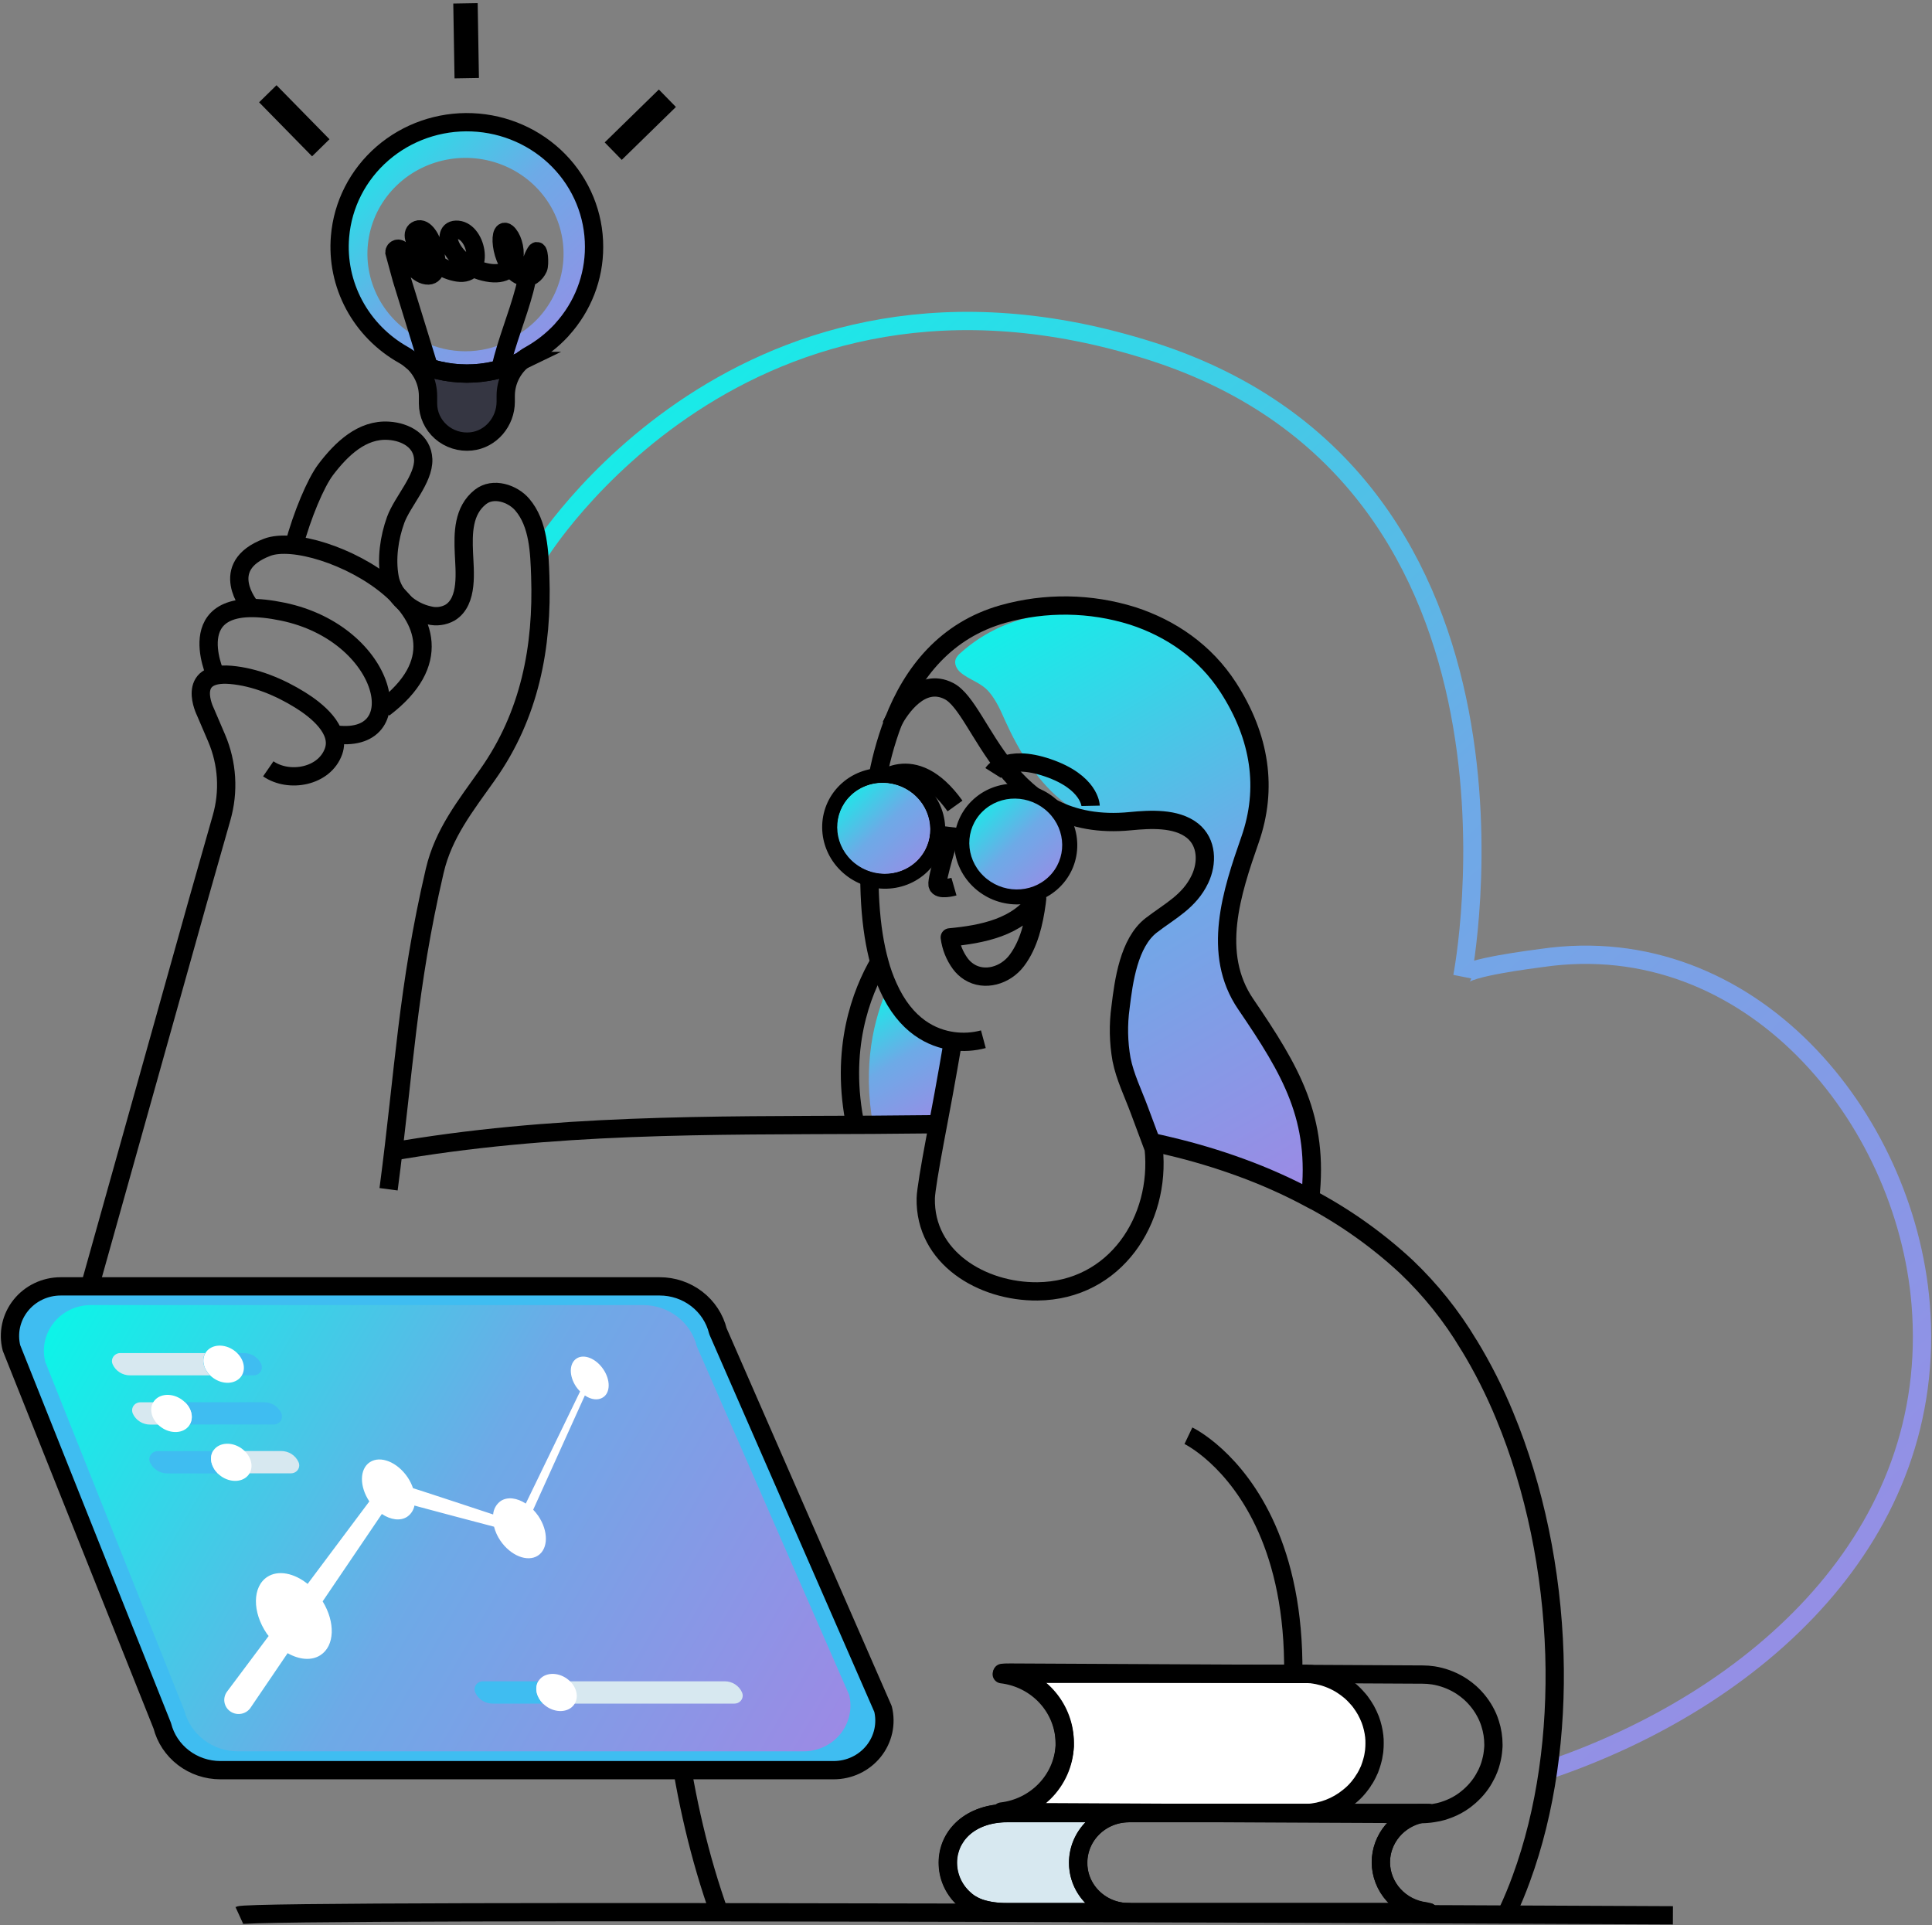 <svg width="581" height="579" viewBox="0 0 581 579" fill="none" xmlns="http://www.w3.org/2000/svg">
<rect x="0" y="0" width="581" height="579" fill="#808080" stroke="none"/>
<path d="M162.098 166.472C162.098 166.472 223.501 66.479 346.242 105.611C468.787 144.75 439.829 293.323 439.751 293.713C440.287 290.991 461.516 288.397 463.763 288.078C526.388 279.025 572.97 335.994 577.588 392.14C583.323 461.779 528.25 511.101 465.527 532.338" stroke="url(#paint0_linear_183_875)" stroke-width="5.5" stroke-miterlimit="10"/>
<path d="M457.441 565.01C455.586 571.392 454.24 575.04 454.24 575.04H453.273C454.802 571.786 456.191 568.443 457.441 565.01Z" fill="#353642"/>
<path d="M286.575 313.104C286.575 313.104 284.367 326.214 282.081 338.085C275.549 338.155 269.016 338.206 262.556 338.257C259.29 320.279 262.837 306.198 267.05 296.812C272.361 308.657 280.383 312.261 286.575 313.104Z" fill="url(#paint1_linear_183_875)"/>
<path d="M393.939 360.409C380.657 353.414 366.5 348.141 351.825 344.724L347.018 343.913C347.018 343.913 343.438 335.952 343.418 335.926C341.74 331.755 338.957 326.215 338.095 321.82C337.044 316.628 336.789 311.311 337.337 306.046C338.278 298.226 342.001 281.685 348.729 276.472C354.34 272.153 356.653 273.06 359.834 266.307C362.12 261.49 363.048 253.395 358.606 249.843C353.681 245.945 351.577 247.926 345.685 248.527C323.293 250.699 310.496 234.937 302.265 216.723C300.959 213.765 299.6 210.64 297.464 208.123C295.015 205.223 291.624 204.571 288.848 202.226C287.666 201.217 286.856 199.569 287.424 198.137C287.759 197.453 288.246 196.851 288.848 196.374C294.095 191.647 300.395 188.18 307.249 186.248C318.092 183.182 329.548 182.832 340.564 185.232C352.061 188.957 362.395 196.01 369.351 206.788C378.947 221.68 381.26 237.129 375.884 252.526C370.377 268.294 364.23 286.815 374.577 301.989C388.354 322.146 396.656 336.323 393.939 360.409Z" fill="url(#paint2_linear_183_875)"/>
<path d="M282.106 338.083C275.574 338.153 269.042 338.204 262.581 338.256C213.354 338.505 166.237 337.834 116.854 346.497" stroke="black" stroke-width="5.5" stroke-miterlimit="10"/>
<path d="M346.242 343.443C348.117 343.846 349.972 344.268 351.827 344.721C359.059 346.431 366.179 348.564 373.149 351.11C380.299 353.712 387.248 356.817 393.941 360.399C393.948 360.393 393.957 360.39 393.967 360.39C393.977 360.39 393.986 360.393 393.993 360.399C404.522 365.979 414.255 372.892 422.937 380.959C430.197 387.877 436.474 395.718 441.6 404.272C441.644 404.305 441.678 404.349 441.698 404.4C445.856 411.227 449.466 418.359 452.496 425.732C461.536 447.512 466.664 472.588 467.448 497.543C468.16 521.112 464.985 544.578 457.473 565.01C456.224 568.443 454.834 571.787 453.306 575.04C453.208 575.29 453.077 575.513 452.979 575.762" stroke="black" stroke-width="5.5" stroke-miterlimit="10"/>
<path d="M374.625 575.443C374.625 575.443 374.625 575.391 374.625 575.366C374.667 575.26 374.699 575.151 374.723 575.04" stroke="black" stroke-width="5.5" stroke-miterlimit="10"/>
<path d="M357.387 431.771C357.387 431.771 371.601 438.524 380.942 459.607C385.639 470.206 389.12 484.46 388.918 503.307C388.918 503.307 388.918 503.307 388.918 503.358C388.813 515.375 387.193 529.252 383.431 545.243V545.333" stroke="black" stroke-width="5.5" stroke-miterlimit="10"/>
<path d="M88.381 164.115C90.889 154.832 94.913 145.261 97.938 141.236C102.693 134.975 108.899 129.008 116.881 129.544C122.009 129.87 127.045 132.643 127.274 138.137C127.489 144.098 121.062 150.717 118.998 156.32C117.038 161.725 116.143 168.018 117.175 173.704C118.207 179.39 123.426 183.831 129.057 185.051C131.193 185.601 133.464 185.3 135.374 184.214C140.887 180.802 139.731 171.717 139.509 166.357C139.247 160.345 139.254 153.547 144.499 149.433C148.353 146.411 154.2 148.417 157.041 151.739C161.98 157.489 162.221 166.146 162.47 173.225C163.208 194.551 159.334 214.996 146.635 232.948C140.103 242.219 133.375 250.537 130.729 261.909C122.499 297.253 121.584 321.754 116.855 357.647" stroke="black" stroke-width="5.5" stroke-miterlimit="10"/>
<path d="M216.563 576C191.323 505.837 203.277 429.184 203.277 429.184L67.693 433.387C61.921 433.566 56.175 432.533 50.846 430.357C45.516 428.181 40.725 424.912 36.796 420.773C32.867 416.633 29.89 411.717 28.067 406.357C26.243 400.997 25.616 395.317 26.227 389.7L59.436 271.25L66.622 245.982C68.913 238.031 68.388 229.557 65.133 221.935L61.749 214.038C61.749 214.038 55.615 201.803 69.365 202.953C76.76 203.592 84.096 206.665 90.301 210.524C95.174 213.559 102.608 219.43 100.309 225.94C97.591 233.607 86.937 235.524 80.679 231.211" stroke="black" stroke-width="5.5" stroke-miterlimit="10"/>
<path d="M64.793 202.889C64.793 202.889 53.179 177.334 85.043 183.946C116.907 190.559 124.537 224.612 100.218 220.778" stroke="black" stroke-width="5.5" stroke-miterlimit="10"/>
<path d="M75.296 182.481C75.296 182.481 65.106 170.374 80.339 164.592C95.572 158.81 150.887 186.116 115.404 213.014" stroke="black" stroke-width="5.5" stroke-miterlimit="10"/>
<path d="M295.721 312.528C292.764 313.322 289.672 313.518 286.634 313.103C280.416 312.26 272.394 308.631 267.109 296.811C266.012 294.396 265.12 291.896 264.444 289.336C261.753 279.555 260.577 265.947 262.151 246.972C262.458 243.324 262.916 239.618 263.549 235.919C264.598 229.484 266.29 223.165 268.599 217.053C268.599 217.053 268.599 217.002 268.651 216.976C274.412 202.077 284.544 189.504 301.58 184.667C314.356 181.063 327.939 181.254 340.604 185.217C352.101 188.942 362.435 195.995 369.391 206.773C378.987 221.665 381.3 237.114 375.924 252.511C370.417 268.279 364.27 286.8 374.617 301.974C388.374 322.163 396.677 336.339 394.011 360.426" stroke="black" stroke-width="5.5" stroke-miterlimit="10"/>
<path d="M257.358 339.003C252.355 315.537 259.109 298.427 264.413 289.336" stroke="black" stroke-width="5.5" stroke-miterlimit="10"/>
<path d="M263.551 235.894C263.551 235.894 274.505 224.694 287.198 242.385" stroke="black" stroke-width="5.5" stroke-miterlimit="10"/>
<path d="M291.441 292.287C296.073 295.22 302.344 293.399 305.753 288.882C309.457 283.982 310.94 277.44 311.744 271.504C311.796 271.076 311.855 270.655 311.894 270.227C306.243 278.909 295.276 280.992 285.621 281.899C285.987 284.739 287.067 287.445 288.763 289.777C289.489 290.769 290.397 291.62 291.441 292.287Z" stroke="black" stroke-width="5.5" stroke-linecap="round" stroke-linejoin="round"/>
<path d="M341.75 331.377L341.723 331.351" stroke="black" stroke-width="5.5" stroke-miterlimit="10"/>
<path d="M298.652 232.449C298.652 232.449 302.376 226.552 315.101 230.897C327.825 235.241 327.976 242.339 327.976 242.339" stroke="black" stroke-width="5.5" stroke-miterlimit="10"/>
<path d="M269.73 247.113C269.73 247.113 275.61 244.206 280.215 247.113" stroke="black" stroke-width="5.5" stroke-miterlimit="10"/>
<path d="M301.41 249.788C301.41 249.788 307.289 246.881 311.862 249.788" stroke="black" stroke-width="5.5" stroke-miterlimit="10"/>
<path d="M286.576 313.104C286.576 313.104 284.369 326.215 282.082 338.085C281.749 339.772 281.429 341.433 281.142 343.075C279.646 351.067 278.45 358.172 278.398 360.325C278.019 378.214 295.31 388.532 312.013 388.359C335.451 388.11 349.155 366.784 346.947 345.426C345.504 341.529 344.028 337.631 342.584 333.734C340.729 328.738 338.318 323.876 337.273 318.612C336.35 313.425 336.249 308.131 336.973 302.914C337.913 295.12 339.462 283.498 346.19 278.285C351.801 273.966 357.66 271.13 360.861 264.377C363.147 259.559 363.043 253.356 358.601 249.803C353.676 245.906 345.883 246.379 339.991 246.948C301.986 250.749 295.663 213.125 285.381 207.841C276.954 203.49 270.631 213.253 268.652 216.875L268.574 217.028C268.57 217.065 268.554 217.099 268.528 217.124C268.169 217.763 267.992 218.191 267.992 218.191" stroke="black" stroke-width="5.5" stroke-miterlimit="10"/>
<path d="M285.603 251.444C285.603 251.444 281.632 264.158 281.939 266.062C282.246 267.966 286.877 266.637 286.877 266.637" stroke="black" stroke-width="5.5" stroke-miterlimit="10"/>
<path d="M316.725 264.861C322.809 258.921 322.698 249.163 316.476 243.067C310.255 236.972 300.279 236.846 294.195 242.787C288.11 248.727 288.222 258.484 294.443 264.58C300.664 270.676 310.64 270.802 316.725 264.861Z" stroke="black" stroke-width="5.5" stroke-miterlimit="10"/>
<path d="M277.018 260.142C283.102 254.201 282.991 244.444 276.77 238.349C270.548 232.253 260.572 232.127 254.487 238.068C248.403 244.008 248.514 253.765 254.736 259.861C260.958 265.956 270.934 266.082 277.018 260.142Z" stroke="black" stroke-width="5.5" stroke-miterlimit="10"/>
<path d="M265.405 237.267C267.14 237.26 268.856 237.607 270.445 238.288C272.033 238.969 273.458 239.969 274.628 241.221C275.797 242.474 276.685 243.953 277.234 245.561C277.783 247.17 277.982 248.874 277.817 250.563C277.541 253.402 276.19 256.038 274.029 257.953C271.868 259.868 269.053 260.923 266.137 260.913C264.403 260.92 262.686 260.572 261.097 259.891C259.509 259.211 258.084 258.211 256.915 256.958C255.745 255.706 254.858 254.227 254.308 252.618C253.759 251.009 253.56 249.306 253.726 247.617C254.001 244.778 255.352 242.142 257.513 240.227C259.674 238.312 262.489 237.256 265.405 237.267ZM265.405 235.504C262.045 235.496 258.803 236.716 256.314 238.925C253.826 241.134 252.272 244.172 251.955 247.445C251.619 251.056 252.731 254.655 255.059 257.478C257.386 260.302 260.745 262.129 264.426 262.574C264.989 262.639 265.556 262.673 266.124 262.676C269.488 262.689 272.735 261.471 275.227 259.261C277.72 257.052 279.277 254.011 279.593 250.735C279.93 247.123 278.817 243.525 276.49 240.701C274.162 237.878 270.804 236.051 267.123 235.606C266.56 235.54 265.993 235.507 265.425 235.504H265.405Z" fill="white"/>
<path d="M289.771 251.947L281.436 250.957" stroke="black" stroke-width="5.5" stroke-miterlimit="10"/>
<path d="M315.447 263.611C320.842 258.343 320.744 249.693 315.228 244.289C309.713 238.885 300.869 238.774 295.474 244.042C290.079 249.309 290.176 257.96 295.692 263.364C301.208 268.767 310.052 268.878 315.447 263.611Z" fill="url(#paint3_linear_183_875)"/>
<path d="M275.743 258.892C281.141 253.622 281.044 244.967 275.525 239.561C270.007 234.155 261.158 234.044 255.76 239.314C250.363 244.584 250.461 253.238 255.979 258.644C261.497 264.051 270.346 264.162 275.743 258.892Z" fill="url(#paint4_linear_183_875)"/>
<path d="M138.385 36.88C119.442 37.826 103.764 52.674 102.255 71.15C101.805 76.305 102.458 81.496 104.172 86.391C105.886 91.285 108.624 95.778 112.21 99.581C114.855 102.426 117.941 104.848 121.356 106.756C122.247 107.258 123.088 107.84 123.871 108.493C128.983 111.018 134.628 112.337 140.355 112.346C146.082 112.355 151.731 111.053 156.852 108.544C157.597 107.868 158.424 107.285 159.315 106.807C162.869 104.819 166.081 102.296 168.832 99.332C168.902 99.235 168.978 99.143 169.061 99.057C174.052 93.531 177.264 86.688 178.293 79.384C179.323 72.081 178.125 64.642 174.85 58.001C171.575 51.361 166.367 45.814 159.882 42.057C153.396 38.299 145.92 36.498 138.392 36.88H138.385ZM162.097 95.409C162.025 95.462 161.965 95.53 161.921 95.607C159.789 97.887 157.305 99.828 154.559 101.357C153.876 101.723 153.243 102.174 152.678 102.699C148.73 104.631 144.375 105.638 139.959 105.638C135.544 105.638 131.189 104.631 127.241 102.699C126.63 102.188 125.974 101.731 125.282 101.331C120.005 98.363 115.797 93.872 113.234 88.472C110.671 83.073 109.879 77.03 110.967 71.173C112.054 65.315 114.968 59.931 119.308 55.757C123.648 51.584 129.202 48.825 135.208 47.861C141.214 46.897 147.378 47.773 152.855 50.371C158.331 52.969 162.852 57.16 165.796 62.37C168.741 67.58 169.966 73.553 169.302 79.471C168.639 85.388 166.12 90.96 162.091 95.422L162.097 95.409Z" fill="url(#paint5_linear_183_875)"/>
<path d="M156.839 108.552C155.335 109.886 154.135 111.514 153.316 113.332C152.497 115.149 152.077 117.113 152.083 119.1V120.812C152.083 126.792 147.654 132.152 141.632 132.753C140.004 132.916 138.36 132.744 136.804 132.248C135.248 131.752 133.816 130.943 132.599 129.873C131.383 128.802 130.409 127.495 129.741 126.035C129.072 124.574 128.723 122.993 128.717 121.393V119.1C128.714 117.102 128.283 115.128 127.453 113.304C126.622 111.48 125.411 109.845 123.896 108.507C129.009 111.023 134.652 112.338 140.375 112.346C146.099 112.354 151.745 111.054 156.865 108.552H156.839Z" fill="#353642"/>
<path d="M156.839 108.552C155.335 109.886 154.135 111.514 153.316 113.332C152.497 115.149 152.077 117.113 152.083 119.1V120.812C152.083 126.792 147.654 132.152 141.632 132.753C140.004 132.916 138.36 132.744 136.804 132.248C135.248 131.752 133.816 130.943 132.599 129.873C131.383 128.802 130.409 127.495 129.741 126.035C129.072 124.574 128.723 122.993 128.717 121.393V119.1C128.714 117.102 128.283 115.128 127.453 113.304C126.622 111.48 125.411 109.845 123.896 108.507C129.009 111.023 134.652 112.338 140.375 112.346C146.099 112.354 151.745 111.054 156.865 108.552H156.839Z" stroke="black" stroke-width="5.5" stroke-miterlimit="10"/>
<path d="M178.651 74.263C178.67 83.404 175.253 92.233 169.048 99.071C168.97 99.153 168.899 99.241 168.833 99.333C166.077 102.302 162.858 104.827 159.296 106.814C158.41 107.298 157.587 107.881 156.839 108.552C151.72 111.055 146.074 112.354 140.35 112.346C134.626 112.339 128.984 111.024 123.871 108.507C123.091 107.843 122.246 107.255 121.35 106.75C115.04 103.202 109.894 97.971 106.513 91.669C103.131 85.365 101.655 78.251 102.256 71.158C103.052 61.517 107.633 52.553 115.038 46.143C122.444 39.734 132.1 36.379 141.98 36.78C151.86 37.182 161.198 41.309 168.034 48.297C174.871 55.285 178.675 64.591 178.651 74.263Z" stroke="black" stroke-width="5.5" stroke-miterlimit="10"/>
<path d="M129.572 112.346L120.806 83.928L118.611 75.878C118.611 75.636 118.693 75.401 118.843 75.209C118.994 75.017 119.205 74.879 119.444 74.817C119.683 74.754 119.937 74.77 120.165 74.863C120.394 74.955 120.585 75.119 120.708 75.329C122.668 78.715 125.764 82.964 128.847 82.855C133.962 82.676 129.762 67.49 125.581 69.081C121.401 70.671 129.416 80.708 137.672 81.961C145.929 83.213 143.669 69.636 137.672 69.1C131.676 68.563 135.811 79.999 146.589 81.961C157.367 83.922 155.355 72.313 152.435 69.994C149.515 67.675 150.423 81.066 157.191 83.213C159.333 83.897 161.038 82.433 161.874 80.613C162.358 79.552 162.11 74.185 161.117 75.84C159.092 79.233 158.693 83.468 157.7 87.212C155.59 95.135 152.363 102.718 150.515 110.711" stroke="black" stroke-width="5.5" stroke-miterlimit="10"/>
<path d="M71.959 575.998C76.584 573.877 503.087 575.998 503.087 575.998" stroke="black" stroke-width="5.5" stroke-miterlimit="10"/>
<path d="M140.357 23.508L139.979 1" stroke="black" stroke-width="7.34" stroke-miterlimit="10"/>
<path d="M96.467 44.444L80.535 28.197" stroke="black" stroke-width="7.34" stroke-miterlimit="10"/>
<path d="M184.412 45.453L200.697 29.545" stroke="black" stroke-width="7.34" stroke-miterlimit="10"/>
<path d="M428.549 545.294L429.104 545.345C428.803 545.396 428.451 545.447 428.144 545.517H427.673L383.443 545.294H378.446L304.135 544.923C303.854 544.923 303.574 544.923 303.293 544.923C303.226 544.935 303.157 544.935 303.09 544.923C303.09 544.923 303.09 544.923 303.044 544.923C302.577 544.928 302.109 544.895 301.646 544.827C305.621 544.388 309.387 542.857 312.51 540.413C313 540.01 313.503 539.627 313.96 539.192L314.012 539.141C314.119 539.057 314.219 538.965 314.313 538.867C318.089 535.213 320.351 530.323 320.662 525.137C320.662 524.888 320.662 524.613 320.662 524.364V523.968C320.639 519.126 318.913 514.439 315.774 510.695C312.635 506.952 308.273 504.378 303.423 503.408C303.416 503.402 303.407 503.399 303.397 503.399C303.387 503.399 303.378 503.402 303.371 503.408C302.888 503.287 302.332 503.21 301.823 503.134L302.914 503.063C303.092 503.051 303.271 503.051 303.449 503.063C303.75 503.063 304.031 503.063 304.312 503.063L367.093 503.383L378.649 503.434L388.904 503.485H393.679H394.261C394.339 503.485 394.385 503.485 394.463 503.485C399.758 504.007 404.667 506.43 408.241 510.287C411.815 514.144 413.8 519.159 413.812 524.364C413.811 525.354 413.735 526.343 413.583 527.322C412.842 532.186 410.384 536.643 406.633 539.918C402.882 543.193 398.077 545.079 393.052 545.249C392.824 545.249 392.595 545.249 392.399 545.249H429.698C429.156 545.268 428.803 545.268 428.549 545.294Z" fill="white"/>
<path d="M328.66 570.684C330.071 572.071 331.749 573.172 333.596 573.922C335.444 574.672 337.425 575.057 339.425 575.054H302.989C296.012 575.054 292.223 573.393 289.46 570.684C286.606 567.891 284.999 564.105 284.992 560.156C284.992 551.991 291.845 545.282 302.989 545.282H339.425C336.414 545.278 333.469 546.147 330.964 547.781C328.459 549.415 326.506 551.74 325.353 554.461C324.2 557.181 323.899 560.175 324.487 563.064C325.077 565.952 326.529 568.604 328.66 570.684Z" fill="#D7E8F0"/>
<path d="M428.699 545.343C428.727 545.335 428.757 545.337 428.784 545.347C428.756 545.346 428.727 545.344 428.699 545.343C428.6 545.336 428.502 545.32 428.405 545.295H393.053C397.649 545.055 402.045 543.372 405.588 540.497C406.122 540.071 406.633 539.617 407.117 539.136C407.521 538.752 407.903 538.344 408.26 537.917C408.533 537.62 408.786 537.306 409.018 536.977C409.168 536.798 409.298 536.626 409.423 536.453C409.664 536.137 409.882 535.804 410.076 535.456C410.373 535.051 410.637 534.625 410.866 534.179C411.11 533.753 411.328 533.314 411.519 532.862C411.617 532.664 411.696 532.441 411.826 532.224C412.003 531.777 412.153 531.33 412.303 530.883C412.512 530.244 412.715 529.566 412.865 528.902C412.957 528.542 413.024 528.178 413.068 527.809C413.097 527.72 413.115 527.628 413.12 527.535C413.149 527.463 413.166 527.388 413.172 527.311C413.172 527.061 413.244 526.838 413.27 526.589V526.442C413.365 525.75 413.409 525.051 413.401 524.352C413.409 524.03 413.392 523.708 413.348 523.388V523.164C413.348 522.848 413.322 522.532 413.27 522.219C413.098 520.495 412.696 518.801 412.075 517.178C411.731 516.205 411.293 515.266 410.768 514.373C410.289 513.475 409.73 512.62 409.096 511.818C408.932 511.584 408.753 511.359 408.56 511.147C408.482 511.07 408.41 510.968 408.306 510.872C407.967 510.437 407.594 510.029 407.189 509.652C406.888 509.358 406.535 509.058 406.228 508.738C405.921 508.419 405.412 508.042 404.981 507.741C404.55 507.441 404.269 507.225 403.89 506.975C403.327 506.575 402.733 506.218 402.113 505.908C401.536 505.579 400.933 505.294 400.31 505.059C399.589 504.757 398.852 504.492 398.102 504.266C397.847 504.173 397.582 504.107 397.312 504.068C396.613 503.874 395.901 503.724 395.182 503.621C394.823 503.545 394.47 503.518 394.091 503.474H394.039C393.99 503.486 393.938 503.486 393.889 503.474H394.039H394.091C394.47 503.518 394.823 503.545 395.182 503.621C395.901 503.724 396.613 503.874 397.312 504.068C397.582 504.107 397.847 504.173 398.102 504.266C398.852 504.492 399.589 504.757 400.31 505.059C400.933 505.294 401.536 505.579 402.113 505.908C402.733 506.218 403.327 506.575 403.89 506.975C404.269 507.225 404.55 507.441 404.981 507.741C405.412 508.042 405.921 508.419 406.228 508.738C406.535 509.058 406.888 509.358 407.189 509.652C407.594 510.029 407.967 510.437 408.306 510.872C408.41 510.968 408.482 511.07 408.56 511.147C408.753 511.359 408.932 511.584 409.096 511.818C409.73 512.62 410.289 513.475 410.768 514.373C411.293 515.266 411.731 516.205 412.075 517.178C412.696 518.801 413.098 520.495 413.27 522.219C413.322 522.532 413.348 522.848 413.348 523.164V523.388C413.392 523.708 413.409 524.03 413.401 524.352C413.409 525.051 413.365 525.75 413.27 526.442V526.589C413.244 526.838 413.172 527.061 413.172 527.311C413.166 527.388 413.149 527.463 413.12 527.535C413.115 527.628 413.097 527.72 413.068 527.809C413.024 528.178 412.957 528.542 412.865 528.902C412.715 529.566 412.512 530.244 412.303 530.883C412.153 531.33 412.003 531.777 411.826 532.224C411.696 532.441 411.617 532.664 411.519 532.862C411.328 533.314 411.11 533.753 410.866 534.179C410.637 534.625 410.373 535.051 410.076 535.456C409.882 535.804 409.664 536.137 409.423 536.453C409.298 536.626 409.168 536.798 409.018 536.977C408.786 537.306 408.533 537.62 408.26 537.917C407.903 538.344 407.521 538.752 407.117 539.136C406.633 539.617 406.122 540.071 405.588 540.497C402.045 543.372 397.649 545.055 393.053 545.295H428.405C428.49 545.282 428.576 545.282 428.66 545.295H428.405C428.502 545.32 428.6 545.336 428.699 545.343Z" fill="#3FBDF1"/>
<path d="M449.11 524.665C449.11 525.062 449.11 525.483 449.057 525.879C449.005 526.55 448.933 527.195 448.829 527.841C448.777 528.186 448.705 528.537 448.626 528.882C448.476 529.521 448.3 530.224 448.097 530.869C447.869 531.581 447.596 532.278 447.281 532.958C447.179 533.225 447.053 533.481 446.902 533.725C446.902 533.802 446.85 533.853 446.797 533.923C446.647 534.249 446.471 534.562 446.294 534.869C446.013 535.367 445.706 535.859 445.38 536.332C444.994 536.907 444.563 537.424 444.132 537.948C443.694 538.468 443.227 538.965 442.734 539.437C442.218 539.951 441.668 540.433 441.088 540.88L440.435 541.398C439.692 541.947 438.91 542.444 438.096 542.887C437.717 543.085 437.312 543.289 436.907 543.487C436.87 543.515 436.824 543.53 436.777 543.532C436.32 543.755 435.862 543.934 435.405 544.107C434.948 544.279 434.491 544.452 434.014 544.599C433.53 544.727 433.047 544.874 432.564 544.976L432.165 545.046C431.786 545.129 431.407 545.199 431.022 545.257C430.339 545.372 429.649 545.45 428.958 545.493C428.537 545.536 428.114 545.553 427.69 545.544C427.69 545.544 427.612 545.544 427.586 545.544L383.428 545.334L373.022 545.282L303.663 544.937C303.407 544.933 303.152 544.916 302.898 544.886C302.317 544.886 301.755 544.835 301.174 544.79C306.199 544.205 310.854 541.913 314.329 538.315C317.804 534.716 319.878 530.04 320.189 525.1C320.189 524.851 320.189 524.576 320.189 524.301V524.033C320.196 519.165 318.479 514.446 315.333 510.675C312.185 506.904 307.801 504.315 302.925 503.346C302.415 503.244 301.905 503.173 301.376 503.097C301.882 503.039 302.389 503.007 302.898 503.001C303.077 502.988 303.256 502.988 303.434 503.001H303.865L373.225 503.346L388.902 503.422H394.03H394.461L427.775 503.595C428.869 503.599 429.96 503.682 431.042 503.844C433.801 504.287 436.448 505.248 438.835 506.674C439.142 506.847 439.416 507.045 439.697 507.217C440.543 507.784 441.349 508.408 442.107 509.083C442.362 509.307 442.591 509.53 442.845 509.779C444.781 511.697 446.332 513.953 447.418 516.43L447.803 517.401C447.932 517.716 448.041 518.038 448.13 518.366C448.781 520.405 449.112 522.529 449.11 524.665Z" stroke="black" stroke-width="5.5" stroke-linecap="square" stroke-linejoin="round"/>
<path d="M413.368 524.288C413.371 524.986 413.337 525.684 413.263 526.378C413.263 526.429 413.263 526.473 413.263 526.525C413.211 526.85 413.165 527.163 413.113 527.47C413.108 527.563 413.09 527.656 413.061 527.745C413.017 528.113 412.95 528.478 412.858 528.837C412.708 529.476 412.505 530.173 412.296 530.818C412.146 531.265 411.996 531.712 411.819 532.16C411.689 532.383 411.61 532.607 411.512 532.798C411.321 533.25 411.103 533.689 410.859 534.115C410.63 534.56 410.366 534.987 410.069 535.392C409.875 535.739 409.657 536.073 409.416 536.389C409.291 536.562 409.161 536.734 409.011 536.913C408.779 537.241 408.526 537.555 408.253 537.852C407.896 538.28 407.514 538.688 407.11 539.072C406.624 539.543 406.114 539.988 405.581 540.408C402.046 543.297 397.652 544.996 393.052 545.25C392.824 545.25 392.595 545.25 392.399 545.25H303.763C302.953 545.25 302.117 545.206 301.274 545.129C301.821 545.065 302.364 544.974 302.901 544.854C302.943 544.869 302.989 544.869 303.031 544.854H303.077C307.196 544.014 310.973 542.016 313.947 539.104L313.999 539.053C317.78 535.316 319.99 530.328 320.192 525.074C320.192 524.825 320.192 524.55 320.192 524.276V524.25C320.151 519.129 318.206 514.199 314.72 510.377C311.234 506.556 306.445 504.107 301.248 503.486C301.81 503.416 302.365 503.39 302.927 503.365C303.069 503.339 303.216 503.339 303.358 503.365C303.365 503.358 303.374 503.355 303.384 503.355C303.394 503.355 303.403 503.358 303.41 503.365C303.519 503.352 303.628 503.352 303.737 503.365H391.909C392.523 503.365 393.105 503.365 393.692 503.442H393.895C393.944 503.454 393.996 503.454 394.045 503.442H394.15L395.188 503.589C395.908 503.692 396.619 503.841 397.318 504.036C397.573 504.087 397.853 504.157 398.108 504.234C398.858 504.459 399.595 504.724 400.316 505.026C400.924 505.275 401.538 505.575 402.119 505.876C402.733 506.195 403.327 506.552 403.896 506.943C404.275 507.192 404.634 507.435 404.987 507.709C405.339 507.984 405.823 508.348 406.234 508.706C406.646 509.064 406.888 509.345 407.195 509.62C407.58 510.022 407.959 510.418 408.312 510.84C408.416 510.936 408.488 511.038 408.566 511.115L409.102 511.785C409.713 512.602 410.272 513.456 410.774 514.341C411.267 515.25 411.704 516.186 412.081 517.146C412.68 518.774 413.081 520.467 413.276 522.187C413.276 522.512 413.328 522.825 413.355 523.132V523.356C413.368 523.643 413.368 523.969 413.368 524.288Z" stroke="black" stroke-width="5.5" stroke-linecap="square" stroke-linejoin="round"/>
<path d="M429.665 575.041H302.979C300.156 575.115 297.34 574.722 294.65 573.878C294.115 573.68 293.612 573.482 293.128 573.239C292.645 572.99 292.214 572.741 291.783 572.492C291.351 572.243 290.973 571.923 290.587 571.623C290.208 571.297 289.856 570.984 289.522 570.652C287.784 568.953 286.495 566.865 285.766 564.57C285.304 563.14 285.073 561.648 285.08 560.148C285.076 559.568 285.111 558.987 285.185 558.411C285.281 557.601 285.459 556.803 285.714 556.028C286.068 554.801 286.617 553.637 287.341 552.578C287.754 551.886 288.247 551.243 288.81 550.661C289.157 550.284 289.522 549.926 289.908 549.588C293.004 546.885 297.498 545.218 303.057 545.218H429.665C429.156 545.218 428.803 545.218 428.548 545.218C428.464 545.205 428.378 545.205 428.294 545.218C428.039 545.218 428.091 545.218 428.215 545.218C428.222 545.224 428.231 545.227 428.241 545.227C428.251 545.227 428.26 545.224 428.267 545.218C428.326 545.229 428.386 545.229 428.444 545.218C428.496 545.218 428.522 545.218 428.574 545.218C428.294 545.269 428.013 545.294 427.732 545.365H427.673C427.673 545.365 427.595 545.365 427.568 545.365C424.106 546.038 420.989 547.863 418.744 550.528C416.5 553.193 415.267 556.535 415.255 559.989C415.275 563.63 416.649 567.14 419.12 569.863C421.591 572.587 424.991 574.339 428.685 574.792C428.065 575.022 427.484 575.041 429.665 575.041Z" stroke="black" stroke-width="5.5" stroke-linecap="square" stroke-linejoin="round"/>
<path d="M428.644 574.969C428.063 575.021 427.481 575.04 426.894 575.04H339.407C337.411 575.039 335.435 574.652 333.592 573.903C331.749 573.153 330.076 572.054 328.668 570.67C326.93 568.971 325.64 566.884 324.912 564.588C324.461 563.156 324.241 561.665 324.259 560.166C324.266 556.222 325.869 552.44 328.719 549.648C331.568 546.857 335.432 545.282 339.466 545.268H426.894C427.325 545.268 427.782 545.268 428.2 545.319C428.276 545.331 428.353 545.331 428.429 545.319C428.481 545.319 428.507 545.319 428.559 545.319C428.278 545.37 427.998 545.395 427.717 545.466H427.671C427.671 545.466 427.593 545.466 427.566 545.466C424.104 546.14 420.986 547.964 418.742 550.629C416.498 553.295 415.266 556.637 415.253 560.09C415.273 563.731 416.647 567.241 419.118 569.965C421.589 572.689 424.989 574.44 428.683 574.893L428.644 574.969Z" stroke="black" stroke-width="5.5" stroke-linecap="square" stroke-linejoin="round"/>
<path d="M324.202 560.166C324.202 564.112 325.804 567.894 328.656 570.684C331.508 573.473 335.376 575.04 339.409 575.04H302.979C296.022 575.04 292.214 573.379 289.444 570.67C288.032 569.292 286.913 567.654 286.151 565.852C285.389 564.05 284.998 562.118 285.002 560.166C285.002 551.976 291.835 545.268 302.979 545.268H339.409C335.375 545.282 331.512 546.857 328.662 549.648C325.812 552.44 324.209 556.222 324.202 560.166Z" stroke="black" stroke-width="5.5" stroke-linecap="square" stroke-linejoin="round"/>
<path d="M429.664 575.041H426.895C427.482 575.041 428.064 575.041 428.645 574.972C428.064 575.022 427.482 575.041 429.664 575.041Z" stroke="black" stroke-width="5.5" stroke-linecap="square" stroke-linejoin="round"/>
<path d="M428.443 545.331C427.94 545.331 427.404 545.255 426.895 545.255H429.664C427.731 545.268 427.959 545.331 428.443 545.331Z" stroke="black" stroke-width="5.5" stroke-linecap="square" stroke-linejoin="round"/>
<path opacity="0.54" d="M48.802 518.999L3.455 405.379C2.893 403.182 2.851 400.887 3.332 398.67C3.812 396.453 4.803 394.373 6.229 392.588C7.654 390.801 9.477 389.357 11.559 388.363C13.641 387.369 15.927 386.852 18.244 386.852H198.391C202.435 386.851 206.361 388.182 209.538 390.629C212.715 393.077 214.958 396.499 215.903 400.345L265.549 513.952C266.087 516.145 266.11 518.428 265.616 520.63C265.122 522.833 264.123 524.896 262.696 526.667C261.269 528.438 259.449 529.868 257.375 530.852C255.301 531.836 253.026 532.346 250.72 532.346H66.263C62.247 532.346 58.347 531.031 55.183 528.613C52.019 526.194 49.773 522.811 48.802 518.999Z" fill="white"/>
<path d="M48.802 518.999L3.455 405.379C2.893 403.182 2.851 400.887 3.332 398.67C3.812 396.453 4.803 394.373 6.229 392.588C7.654 390.801 9.477 389.357 11.559 388.363C13.641 387.369 15.927 386.852 18.244 386.852H198.391C202.435 386.851 206.361 388.182 209.538 390.629C212.715 393.077 214.958 396.499 215.903 400.345L265.549 513.952C266.087 516.145 266.11 518.428 265.616 520.63C265.122 522.833 264.123 524.896 262.696 526.667C261.269 528.438 259.449 529.868 257.375 530.852C255.301 531.836 253.026 532.346 250.72 532.346H66.263C62.247 532.346 58.347 531.031 55.183 528.613C52.019 526.194 49.773 522.811 48.802 518.999Z" fill="#3FBDF1"/>
<path d="M48.802 518.999L3.455 405.379C2.893 403.182 2.851 400.887 3.332 398.67C3.812 396.453 4.803 394.373 6.229 392.588C7.654 390.801 9.477 389.357 11.559 388.363C13.641 387.369 15.927 386.852 18.244 386.852H198.391C202.435 386.851 206.361 388.182 209.538 390.629C212.715 393.077 214.958 396.499 215.903 400.345L265.549 513.952C266.087 516.145 266.11 518.428 265.616 520.63C265.122 522.833 264.123 524.896 262.696 526.667C261.269 528.438 259.449 529.868 257.375 530.852C255.301 531.836 253.026 532.346 250.72 532.346H66.263C62.247 532.346 58.347 531.031 55.183 528.613C52.019 526.194 49.773 522.811 48.802 518.999Z" stroke="black" stroke-width="5.5" stroke-linecap="square" stroke-linejoin="round"/>
<path d="M55.425 514.398L13.618 409.575C13.1 407.549 13.059 405.433 13.502 403.388C13.943 401.344 14.856 399.425 16.169 397.777C17.483 396.129 19.163 394.796 21.082 393.878C23.001 392.96 25.108 392.481 27.245 392.479H193.412C197.143 392.479 200.766 393.708 203.696 395.966C206.626 398.225 208.694 401.383 209.566 404.93L255.364 509.708C255.86 511.731 255.882 513.837 255.427 515.87C254.971 517.901 254.05 519.806 252.733 521.44C251.417 523.074 249.739 524.394 247.825 525.303C245.912 526.211 243.812 526.683 241.686 526.683H71.546C67.844 526.685 64.247 525.477 61.326 523.251C58.406 521.025 56.329 517.91 55.425 514.398Z" fill="url(#paint6_linear_183_875)"/>
<path d="M181.408 411.752C179.207 408.513 175.608 407.076 173.361 408.558C171.114 410.04 171.081 413.829 173.282 417.068C173.629 417.561 174.018 418.025 174.445 418.454L158.114 452.168C155.501 450.469 152.647 450.047 150.596 451.389C149.933 451.86 149.385 452.467 148.989 453.168C148.592 453.87 148.358 454.646 148.303 455.446L137.146 451.759L127.393 448.565L124.205 447.543C123.806 446.372 123.25 445.257 122.553 444.227C119.457 439.678 114.401 437.659 111.245 439.71C108.09 441.761 108.058 447.006 111.069 451.523L92.511 476.331C88.461 473.079 83.686 472.076 80.381 474.223C75.886 477.155 75.808 484.79 80.23 491.281C80.407 491.537 80.609 491.754 80.792 491.997L68.4 508.557L68.289 508.716C67.941 509.177 67.69 509.702 67.556 510.26C67.421 510.818 67.403 511.396 67.504 511.961C67.606 512.525 67.823 513.064 68.144 513.544C68.465 514.023 68.881 514.434 69.37 514.751C69.858 515.068 70.407 515.285 70.984 515.387C71.56 515.49 72.152 515.476 72.724 515.349C73.294 515.22 73.833 514.979 74.306 514.641C74.779 514.303 75.177 513.874 75.475 513.38L86.495 497.159C89.97 499.133 93.68 499.51 96.378 497.747C100.676 494.948 100.879 487.869 97.031 481.583L114.832 455.305C117.445 457.049 120.358 457.497 122.435 456.149C123.597 455.348 124.388 454.131 124.637 452.762L125.943 453.127L135.866 455.778L148.564 459.126C148.95 460.613 149.59 462.026 150.459 463.304C153.548 467.847 158.611 469.872 161.766 467.821C164.921 465.77 164.96 460.423 161.87 455.88C161.414 455.22 160.903 454.599 160.342 454.021L175.882 419.655C177.757 420.933 179.801 421.221 181.31 420.256C183.59 418.831 183.623 414.998 181.408 411.752Z" fill="white"/>
<path d="M63.171 413.613H39.1C37.992 413.618 36.908 413.305 35.98 412.715C35.051 412.125 34.319 411.282 33.874 410.291C33.737 409.987 33.663 409.658 33.658 409.326C33.665 408.684 33.93 408.071 34.396 407.619C34.862 407.167 35.491 406.912 36.147 406.911H61.747C60.558 408.898 61.211 411.658 63.171 413.613Z" fill="#D7E8F0"/>
<path d="M78.759 411.198C78.755 411.839 78.493 412.452 78.03 412.905C77.566 413.357 76.938 413.611 76.283 413.613H63.173C61.174 411.658 60.56 408.898 61.768 406.911H73.33C74.436 406.905 75.519 407.215 76.446 407.801C77.375 408.388 78.108 409.227 78.556 410.214C78.692 410.525 78.76 410.86 78.759 411.198Z" fill="#3FBDF1"/>
<path d="M72.737 413.612C72.666 413.741 72.588 413.864 72.501 413.983C70.777 416.276 67.054 416.494 64.16 414.424C63.814 414.18 63.488 413.908 63.187 413.612C61.188 411.657 60.574 408.897 61.782 406.91C61.847 406.779 61.926 406.655 62.017 406.54C63.722 404.233 67.445 404.035 70.339 406.086C70.691 406.333 71.021 406.609 71.326 406.91C73.311 408.872 73.925 411.606 72.737 413.612Z" fill="white"/>
<path d="M84.816 425.982C84.81 426.624 84.546 427.238 84.08 427.691C83.614 428.143 82.983 428.397 82.327 428.397H57.053C58.275 426.391 57.667 423.657 55.662 421.695H79.4C80.507 421.691 81.592 422.003 82.52 422.593C83.449 423.183 84.181 424.026 84.626 425.018C84.754 425.323 84.819 425.651 84.816 425.982Z" fill="#3FBDF1"/>
<path d="M57.053 428.418H45.164C44.059 428.424 42.976 428.114 42.048 427.528C41.12 426.941 40.386 426.102 39.938 425.115C39.801 424.805 39.728 424.473 39.723 424.137C39.721 423.819 39.783 423.504 39.907 423.21C40.03 422.916 40.212 422.649 40.442 422.423C40.671 422.198 40.944 422.02 41.244 421.899C41.544 421.777 41.867 421.715 42.192 421.716H55.661C57.667 423.658 58.274 426.392 57.053 428.418Z" fill="#D7E8F0"/>
<path d="M57.05 428.417C56.996 428.55 56.924 428.674 56.835 428.787C55.13 431.1 51.4 431.298 48.506 429.247C48.148 428.996 47.81 428.718 47.494 428.417C45.534 426.462 44.881 423.721 46.089 421.715C46.153 421.586 46.232 421.463 46.325 421.351C48.042 419.051 51.766 418.84 54.666 420.903C55.009 421.15 55.333 421.421 55.633 421.715C57.664 423.657 58.272 426.392 57.05 428.417Z" fill="white"/>
<path d="M65.472 443.111H50.344C49.239 443.114 48.156 442.803 47.228 442.215C46.301 441.627 45.567 440.789 45.118 439.801C44.981 439.497 44.908 439.169 44.902 438.837C44.904 438.191 45.167 437.573 45.633 437.117C46.1 436.661 46.731 436.404 47.391 436.402H64.035C62.873 438.377 63.487 441.117 65.472 443.111Z" fill="#3FBDF1"/>
<path d="M89.994 440.675C89.991 441.315 89.728 441.927 89.264 442.377C88.8 442.828 88.172 443.079 87.519 443.077H65.472C63.513 441.116 62.859 438.375 64.061 436.369H84.579C85.681 436.369 86.76 436.683 87.683 437.273C88.605 437.863 89.331 438.704 89.772 439.691C89.914 440.001 89.99 440.336 89.994 440.675Z" fill="#D7E8F0"/>
<path d="M75.016 443.11C74.952 443.24 74.873 443.362 74.781 443.474C73.076 445.787 69.352 445.985 66.459 443.934C66.111 443.681 65.782 443.406 65.472 443.11C63.513 441.149 62.859 438.408 64.061 436.402C64.13 436.275 64.209 436.153 64.296 436.038C66.021 433.744 69.744 433.54 72.638 435.59C72.982 435.838 73.307 436.109 73.611 436.402C75.584 438.331 76.237 441.085 75.016 443.11Z" fill="white"/>
<path d="M163.294 512.326H148.159C147.054 512.33 145.971 512.018 145.044 511.431C144.115 510.843 143.382 510.005 142.933 509.017C142.791 508.714 142.715 508.385 142.711 508.052C142.713 507.407 142.975 506.789 143.442 506.333C143.908 505.877 144.54 505.619 145.2 505.618H161.85C160.694 507.637 161.308 510.365 163.294 512.326Z" fill="#3FBDF1"/>
<path d="M223.357 509.924C223.356 510.241 223.291 510.554 223.166 510.846C223.042 511.137 222.86 511.403 222.631 511.626C222.402 511.849 222.129 512.025 221.83 512.146C221.531 512.266 221.211 512.327 220.887 512.326H163.292C161.333 510.365 160.68 507.624 161.882 505.618H217.941C219.043 505.618 220.122 505.931 221.045 506.522C221.967 507.112 222.694 507.952 223.134 508.94C223.276 509.25 223.352 509.585 223.357 509.924Z" fill="#D7E8F0"/>
<path d="M172.836 512.327C172.772 512.457 172.693 512.579 172.601 512.691C170.896 515.004 167.173 515.202 164.279 513.151C163.93 512.9 163.601 512.625 163.292 512.327C161.333 510.366 160.68 507.625 161.882 505.619C161.95 505.492 162.029 505.37 162.117 505.255C163.841 502.961 167.565 502.756 170.458 504.807C170.802 505.055 171.127 505.326 171.432 505.619C173.431 507.58 174.045 510.334 172.836 512.327Z" fill="white"/>
<defs>
<linearGradient id="paint0_linear_183_875" x1="161.802" y1="96.834" x2="568.679" y2="540.95" gradientUnits="userSpaceOnUse">
<stop stop-color="#09F7E8"/>
<stop offset="0.479" stop-color="#6DAAE7"/>
<stop offset="1" stop-color="#9D89E5"/>
</linearGradient>
<linearGradient id="paint1_linear_183_875" x1="260.911" y1="297.312" x2="285.994" y2="338.567" gradientUnits="userSpaceOnUse">
<stop stop-color="#09F7E8"/>
<stop offset="0.479" stop-color="#6DAAE7"/>
<stop offset="1" stop-color="#9D89E5"/>
</linearGradient>
<linearGradient id="paint2_linear_183_875" x1="286.814" y1="183.855" x2="391.442" y2="362.149" gradientUnits="userSpaceOnUse">
<stop stop-color="#09F7E8"/>
<stop offset="0.5" stop-color="#6DAAE7"/>
<stop offset="1" stop-color="#9D89E5"/>
</linearGradient>
<linearGradient id="paint3_linear_183_875" x1="291.321" y1="240.033" x2="318.852" y2="268.182" gradientUnits="userSpaceOnUse">
<stop stop-color="#09F7E8"/>
<stop offset="0.495" stop-color="#6DAAE7"/>
<stop offset="1" stop-color="#9D89E5"/>
</linearGradient>
<linearGradient id="paint4_linear_183_875" x1="251.901" y1="235.625" x2="279.432" y2="263.774" gradientUnits="userSpaceOnUse">
<stop stop-color="#09F7E8"/>
<stop offset="0.479" stop-color="#6DAAE7"/>
<stop offset="1" stop-color="#9D89E5"/>
</linearGradient>
<linearGradient id="paint5_linear_183_875" x1="102.111" y1="37.351" x2="176.996" y2="113.917" gradientUnits="userSpaceOnUse">
<stop stop-color="#09F7E8"/>
<stop offset="0.484" stop-color="#6DAAE7"/>
<stop offset="1" stop-color="#9D89E5"/>
</linearGradient>
<linearGradient id="paint6_linear_183_875" x1="13.136" y1="392.043" x2="252.632" y2="530.993" gradientUnits="userSpaceOnUse">
<stop stop-color="#09F7E8"/>
<stop offset="0.5" stop-color="#6DAAE7"/>
<stop offset="1" stop-color="#9D89E5"/>
</linearGradient>
</defs>
</svg>
